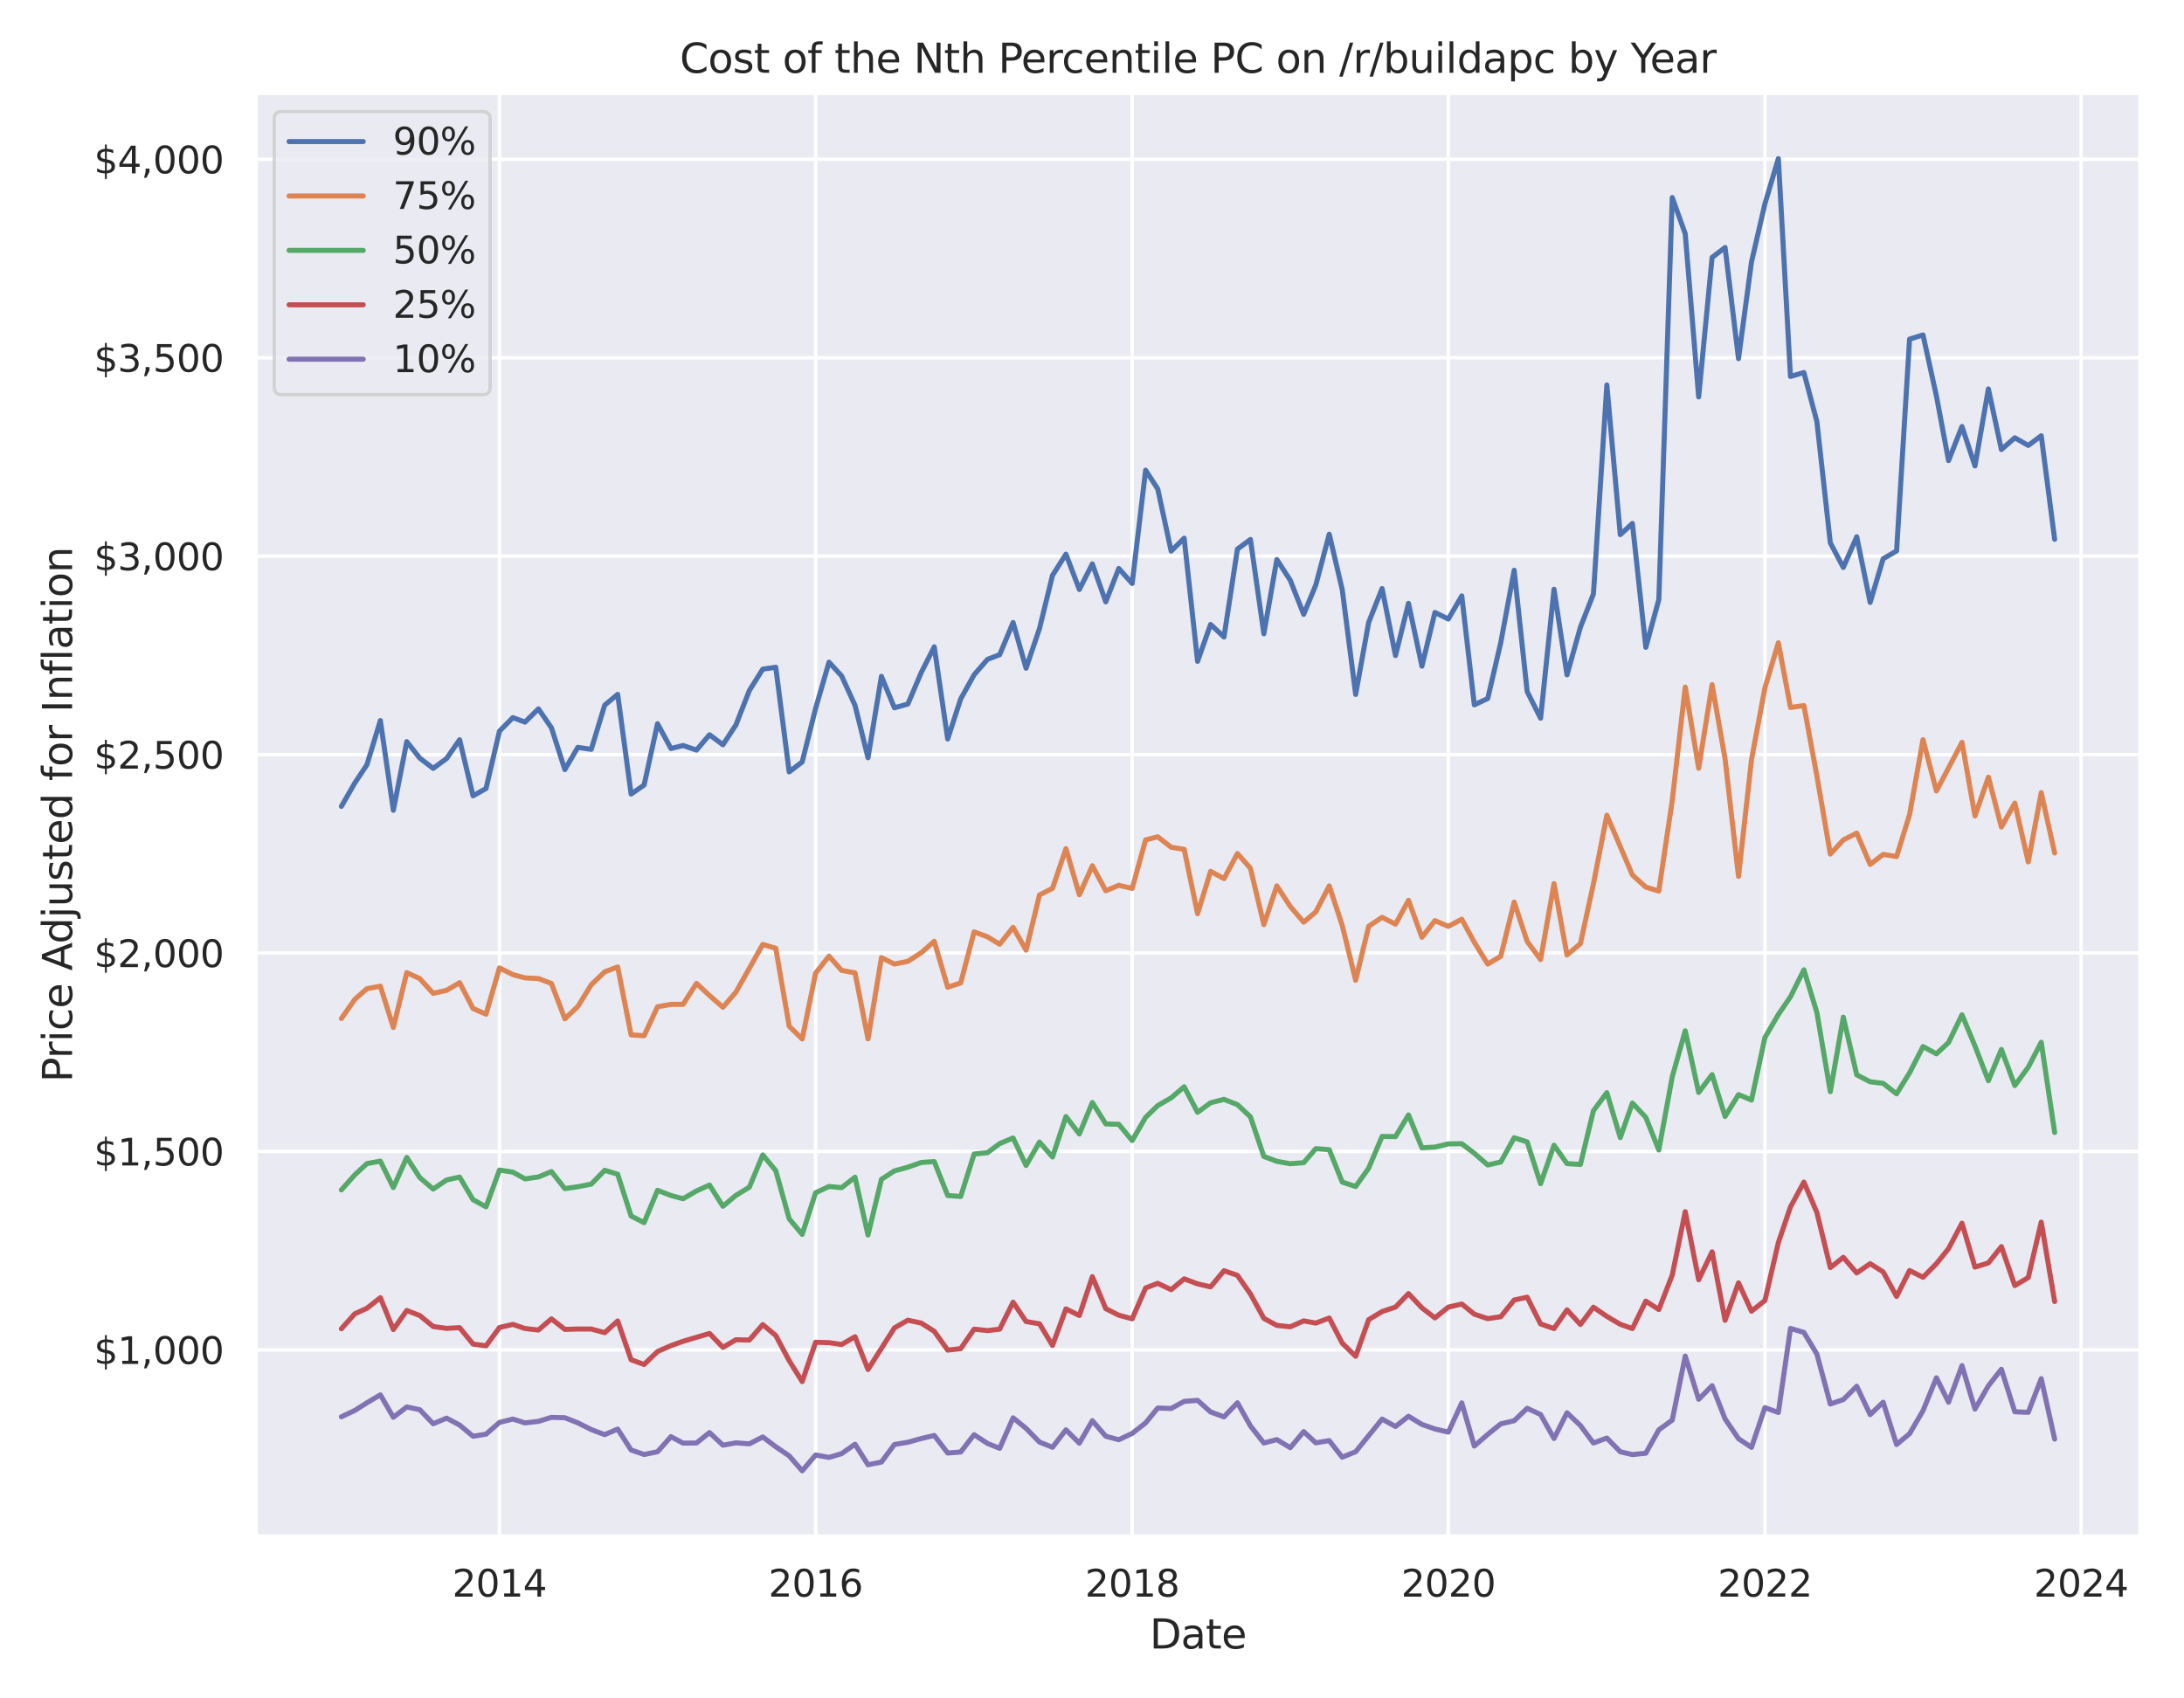 <?xml version="1.0" encoding="utf-8" standalone="no"?>
<!DOCTYPE svg PUBLIC "-//W3C//DTD SVG 1.1//EN"
  "http://www.w3.org/Graphics/SVG/1.1/DTD/svg11.dtd">
<svg xmlns:xlink="http://www.w3.org/1999/xlink" width="648pt" height="504pt" viewBox="0 0 648 504" xmlns="http://www.w3.org/2000/svg" version="1.1">
 <defs>
  <style type="text/css">*{stroke-linejoin: round; stroke-linecap: butt}</style>
 </defs>
 <g id="figure_1">
  <g id="patch_1">
   <path d="M 0 504 
L 648 504 
L 648 0 
L 0 0 
z
" style="fill: #ffffff"/>
  </g>
  <g id="axes_1">
   <g id="patch_2">
    <path d="M 75.87 455.94 
L 635.04 455.94 
L 635.04 27.6 
L 75.87 27.6 
z
" style="fill: #eaeaf2"/>
   </g>
   <g id="matplotlib.axis_1">
    <g id="xtick_1">
     <g id="line2d_1">
      <path d="M 148.188 455.94 
L 148.188 27.6 
" clip-path="url(#p6b65567372)" style="fill: none; stroke: #ffffff; stroke-linecap: round"/>
     </g>
     <g id="text_1">
      <!-- 2014 -->
      <g style="fill: #262626" transform="translate(134.191 473.798) scale(0.11 -0.11)">
       <defs>
        <path id="DejaVuSans-32" d="M 1228 531 
L 3431 531 
L 3431 0 
L 469 0 
L 469 531 
Q 828 903 1448 1529 
Q 2069 2156 2228 2338 
Q 2531 2678 2651 2914 
Q 2772 3150 2772 3378 
Q 2772 3750 2511 3984 
Q 2250 4219 1831 4219 
Q 1534 4219 1204 4116 
Q 875 4013 500 3803 
L 500 4441 
Q 881 4594 1212 4672 
Q 1544 4750 1819 4750 
Q 2544 4750 2975 4387 
Q 3406 4025 3406 3419 
Q 3406 3131 3298 2873 
Q 3191 2616 2906 2266 
Q 2828 2175 2409 1742 
Q 1991 1309 1228 531 
z
" transform="scale(0.016)"/>
        <path id="DejaVuSans-30" d="M 2034 4250 
Q 1547 4250 1301 3770 
Q 1056 3291 1056 2328 
Q 1056 1369 1301 889 
Q 1547 409 2034 409 
Q 2525 409 2770 889 
Q 3016 1369 3016 2328 
Q 3016 3291 2770 3770 
Q 2525 4250 2034 4250 
z
M 2034 4750 
Q 2819 4750 3233 4129 
Q 3647 3509 3647 2328 
Q 3647 1150 3233 529 
Q 2819 -91 2034 -91 
Q 1250 -91 836 529 
Q 422 1150 422 2328 
Q 422 3509 836 4129 
Q 1250 4750 2034 4750 
z
" transform="scale(0.016)"/>
        <path id="DejaVuSans-31" d="M 794 531 
L 1825 531 
L 1825 4091 
L 703 3866 
L 703 4441 
L 1819 4666 
L 2450 4666 
L 2450 531 
L 3481 531 
L 3481 0 
L 794 0 
L 794 531 
z
" transform="scale(0.016)"/>
        <path id="DejaVuSans-34" d="M 2419 4116 
L 825 1625 
L 2419 1625 
L 2419 4116 
z
M 2253 4666 
L 3047 4666 
L 3047 1625 
L 3713 1625 
L 3713 1100 
L 3047 1100 
L 3047 0 
L 2419 0 
L 2419 1100 
L 313 1100 
L 313 1709 
L 2253 4666 
z
" transform="scale(0.016)"/>
       </defs>
       <use xlink:href="#DejaVuSans-32"/>
       <use xlink:href="#DejaVuSans-30" x="63.623"/>
       <use xlink:href="#DejaVuSans-31" x="127.246"/>
       <use xlink:href="#DejaVuSans-34" x="190.869"/>
      </g>
     </g>
    </g>
    <g id="xtick_2">
     <g id="line2d_2">
      <path d="M 241.992 455.94 
L 241.992 27.6 
" clip-path="url(#p6b65567372)" style="fill: none; stroke: #ffffff; stroke-linecap: round"/>
     </g>
     <g id="text_2">
      <!-- 2016 -->
      <g style="fill: #262626" transform="translate(227.994 473.798) scale(0.11 -0.11)">
       <defs>
        <path id="DejaVuSans-36" d="M 2113 2584 
Q 1688 2584 1439 2293 
Q 1191 2003 1191 1497 
Q 1191 994 1439 701 
Q 1688 409 2113 409 
Q 2538 409 2786 701 
Q 3034 994 3034 1497 
Q 3034 2003 2786 2293 
Q 2538 2584 2113 2584 
z
M 3366 4563 
L 3366 3988 
Q 3128 4100 2886 4159 
Q 2644 4219 2406 4219 
Q 1781 4219 1451 3797 
Q 1122 3375 1075 2522 
Q 1259 2794 1537 2939 
Q 1816 3084 2150 3084 
Q 2853 3084 3261 2657 
Q 3669 2231 3669 1497 
Q 3669 778 3244 343 
Q 2819 -91 2113 -91 
Q 1303 -91 875 529 
Q 447 1150 447 2328 
Q 447 3434 972 4092 
Q 1497 4750 2381 4750 
Q 2619 4750 2861 4703 
Q 3103 4656 3366 4563 
z
" transform="scale(0.016)"/>
       </defs>
       <use xlink:href="#DejaVuSans-32"/>
       <use xlink:href="#DejaVuSans-30" x="63.623"/>
       <use xlink:href="#DejaVuSans-31" x="127.246"/>
       <use xlink:href="#DejaVuSans-36" x="190.869"/>
      </g>
     </g>
    </g>
    <g id="xtick_3">
     <g id="line2d_3">
      <path d="M 335.923 455.94 
L 335.923 27.6 
" clip-path="url(#p6b65567372)" style="fill: none; stroke: #ffffff; stroke-linecap: round"/>
     </g>
     <g id="text_3">
      <!-- 2018 -->
      <g style="fill: #262626" transform="translate(321.926 473.798) scale(0.11 -0.11)">
       <defs>
        <path id="DejaVuSans-38" d="M 2034 2216 
Q 1584 2216 1326 1975 
Q 1069 1734 1069 1313 
Q 1069 891 1326 650 
Q 1584 409 2034 409 
Q 2484 409 2743 651 
Q 3003 894 3003 1313 
Q 3003 1734 2745 1975 
Q 2488 2216 2034 2216 
z
M 1403 2484 
Q 997 2584 770 2862 
Q 544 3141 544 3541 
Q 544 4100 942 4425 
Q 1341 4750 2034 4750 
Q 2731 4750 3128 4425 
Q 3525 4100 3525 3541 
Q 3525 3141 3298 2862 
Q 3072 2584 2669 2484 
Q 3125 2378 3379 2068 
Q 3634 1759 3634 1313 
Q 3634 634 3220 271 
Q 2806 -91 2034 -91 
Q 1263 -91 848 271 
Q 434 634 434 1313 
Q 434 1759 690 2068 
Q 947 2378 1403 2484 
z
M 1172 3481 
Q 1172 3119 1398 2916 
Q 1625 2713 2034 2713 
Q 2441 2713 2670 2916 
Q 2900 3119 2900 3481 
Q 2900 3844 2670 4047 
Q 2441 4250 2034 4250 
Q 1625 4250 1398 4047 
Q 1172 3844 1172 3481 
z
" transform="scale(0.016)"/>
       </defs>
       <use xlink:href="#DejaVuSans-32"/>
       <use xlink:href="#DejaVuSans-30" x="63.623"/>
       <use xlink:href="#DejaVuSans-31" x="127.246"/>
       <use xlink:href="#DejaVuSans-38" x="190.869"/>
      </g>
     </g>
    </g>
    <g id="xtick_4">
     <g id="line2d_4">
      <path d="M 429.727 455.94 
L 429.727 27.6 
" clip-path="url(#p6b65567372)" style="fill: none; stroke: #ffffff; stroke-linecap: round"/>
     </g>
     <g id="text_4">
      <!-- 2020 -->
      <g style="fill: #262626" transform="translate(415.729 473.798) scale(0.11 -0.11)">
       <use xlink:href="#DejaVuSans-32"/>
       <use xlink:href="#DejaVuSans-30" x="63.623"/>
       <use xlink:href="#DejaVuSans-32" x="127.246"/>
       <use xlink:href="#DejaVuSans-30" x="190.869"/>
      </g>
     </g>
    </g>
    <g id="xtick_5">
     <g id="line2d_5">
      <path d="M 523.658 455.94 
L 523.658 27.6 
" clip-path="url(#p6b65567372)" style="fill: none; stroke: #ffffff; stroke-linecap: round"/>
     </g>
     <g id="text_5">
      <!-- 2022 -->
      <g style="fill: #262626" transform="translate(509.661 473.798) scale(0.11 -0.11)">
       <use xlink:href="#DejaVuSans-32"/>
       <use xlink:href="#DejaVuSans-30" x="63.623"/>
       <use xlink:href="#DejaVuSans-32" x="127.246"/>
       <use xlink:href="#DejaVuSans-32" x="190.869"/>
      </g>
     </g>
    </g>
    <g id="xtick_6">
     <g id="line2d_6">
      <path d="M 617.462 455.94 
L 617.462 27.6 
" clip-path="url(#p6b65567372)" style="fill: none; stroke: #ffffff; stroke-linecap: round"/>
     </g>
     <g id="text_6">
      <!-- 2024 -->
      <g style="fill: #262626" transform="translate(603.464 473.798) scale(0.11 -0.11)">
       <use xlink:href="#DejaVuSans-32"/>
       <use xlink:href="#DejaVuSans-30" x="63.623"/>
       <use xlink:href="#DejaVuSans-32" x="127.246"/>
       <use xlink:href="#DejaVuSans-34" x="190.869"/>
      </g>
     </g>
    </g>
    <g id="text_7">
     <!-- Date -->
     <g style="fill: #262626" transform="translate(341.114 489.204) scale(0.12 -0.12)">
      <defs>
       <path id="DejaVuSans-44" d="M 1259 4147 
L 1259 519 
L 2022 519 
Q 2988 519 3436 956 
Q 3884 1394 3884 2338 
Q 3884 3275 3436 3711 
Q 2988 4147 2022 4147 
L 1259 4147 
z
M 628 4666 
L 1925 4666 
Q 3281 4666 3915 4102 
Q 4550 3538 4550 2338 
Q 4550 1131 3912 565 
Q 3275 0 1925 0 
L 628 0 
L 628 4666 
z
" transform="scale(0.016)"/>
       <path id="DejaVuSans-61" d="M 2194 1759 
Q 1497 1759 1228 1600 
Q 959 1441 959 1056 
Q 959 750 1161 570 
Q 1363 391 1709 391 
Q 2188 391 2477 730 
Q 2766 1069 2766 1631 
L 2766 1759 
L 2194 1759 
z
M 3341 1997 
L 3341 0 
L 2766 0 
L 2766 531 
Q 2569 213 2275 61 
Q 1981 -91 1556 -91 
Q 1019 -91 701 211 
Q 384 513 384 1019 
Q 384 1609 779 1909 
Q 1175 2209 1959 2209 
L 2766 2209 
L 2766 2266 
Q 2766 2663 2505 2880 
Q 2244 3097 1772 3097 
Q 1472 3097 1187 3025 
Q 903 2953 641 2809 
L 641 3341 
Q 956 3463 1253 3523 
Q 1550 3584 1831 3584 
Q 2591 3584 2966 3190 
Q 3341 2797 3341 1997 
z
" transform="scale(0.016)"/>
       <path id="DejaVuSans-74" d="M 1172 4494 
L 1172 3500 
L 2356 3500 
L 2356 3053 
L 1172 3053 
L 1172 1153 
Q 1172 725 1289 603 
Q 1406 481 1766 481 
L 2356 481 
L 2356 0 
L 1766 0 
Q 1100 0 847 248 
Q 594 497 594 1153 
L 594 3053 
L 172 3053 
L 172 3500 
L 594 3500 
L 594 4494 
L 1172 4494 
z
" transform="scale(0.016)"/>
       <path id="DejaVuSans-65" d="M 3597 1894 
L 3597 1613 
L 953 1613 
Q 991 1019 1311 708 
Q 1631 397 2203 397 
Q 2534 397 2845 478 
Q 3156 559 3463 722 
L 3463 178 
Q 3153 47 2828 -22 
Q 2503 -91 2169 -91 
Q 1331 -91 842 396 
Q 353 884 353 1716 
Q 353 2575 817 3079 
Q 1281 3584 2069 3584 
Q 2775 3584 3186 3129 
Q 3597 2675 3597 1894 
z
M 3022 2063 
Q 3016 2534 2758 2815 
Q 2500 3097 2075 3097 
Q 1594 3097 1305 2825 
Q 1016 2553 972 2059 
L 3022 2063 
z
" transform="scale(0.016)"/>
      </defs>
      <use xlink:href="#DejaVuSans-44"/>
      <use xlink:href="#DejaVuSans-61" x="77.002"/>
      <use xlink:href="#DejaVuSans-74" x="138.281"/>
      <use xlink:href="#DejaVuSans-65" x="177.49"/>
     </g>
    </g>
   </g>
   <g id="matplotlib.axis_2">
    <g id="ytick_1">
     <g id="line2d_7">
      <path d="M 75.87 400.572 
L 635.04 400.572 
" clip-path="url(#p6b65567372)" style="fill: none; stroke: #ffffff; stroke-linecap: round"/>
     </g>
     <g id="text_8">
      <!-- $1,000 -->
      <g style="fill: #262626" transform="translate(27.88 404.751) scale(0.11 -0.11)">
       <defs>
        <path id="DejaVuSans-24" d="M 2163 -941 
L 1850 -941 
L 1847 0 
Q 1519 6 1191 76 
Q 863 147 531 288 
L 531 850 
Q 850 650 1176 548 
Q 1503 447 1850 444 
L 1850 1869 
Q 1159 1981 845 2250 
Q 531 2519 531 2988 
Q 531 3497 872 3790 
Q 1213 4084 1850 4128 
L 1850 4863 
L 2163 4863 
L 2163 4138 
Q 2453 4125 2725 4076 
Q 2997 4028 3256 3944 
L 3256 3397 
Q 2997 3528 2723 3600 
Q 2450 3672 2163 3684 
L 2163 2350 
Q 2872 2241 3206 1959 
Q 3541 1678 3541 1191 
Q 3541 663 3186 358 
Q 2831 53 2163 6 
L 2163 -941 
z
M 1850 2406 
L 1850 3688 
Q 1488 3647 1297 3481 
Q 1106 3316 1106 3041 
Q 1106 2772 1282 2622 
Q 1459 2472 1850 2406 
z
M 2163 1806 
L 2163 453 
Q 2559 506 2761 678 
Q 2963 850 2963 1131 
Q 2963 1406 2770 1568 
Q 2578 1731 2163 1806 
z
" transform="scale(0.016)"/>
        <path id="DejaVuSans-2c" d="M 750 794 
L 1409 794 
L 1409 256 
L 897 -744 
L 494 -744 
L 750 256 
L 750 794 
z
" transform="scale(0.016)"/>
       </defs>
       <use xlink:href="#DejaVuSans-24"/>
       <use xlink:href="#DejaVuSans-31" x="63.623"/>
       <use xlink:href="#DejaVuSans-2c" x="127.246"/>
       <use xlink:href="#DejaVuSans-30" x="159.033"/>
       <use xlink:href="#DejaVuSans-30" x="222.656"/>
       <use xlink:href="#DejaVuSans-30" x="286.279"/>
      </g>
     </g>
    </g>
    <g id="ytick_2">
     <g id="line2d_8">
      <path d="M 75.87 341.687 
L 635.04 341.687 
" clip-path="url(#p6b65567372)" style="fill: none; stroke: #ffffff; stroke-linecap: round"/>
     </g>
     <g id="text_9">
      <!-- $1,500 -->
      <g style="fill: #262626" transform="translate(27.88 345.866) scale(0.11 -0.11)">
       <defs>
        <path id="DejaVuSans-35" d="M 691 4666 
L 3169 4666 
L 3169 4134 
L 1269 4134 
L 1269 2991 
Q 1406 3038 1543 3061 
Q 1681 3084 1819 3084 
Q 2600 3084 3056 2656 
Q 3513 2228 3513 1497 
Q 3513 744 3044 326 
Q 2575 -91 1722 -91 
Q 1428 -91 1123 -41 
Q 819 9 494 109 
L 494 744 
Q 775 591 1075 516 
Q 1375 441 1709 441 
Q 2250 441 2565 725 
Q 2881 1009 2881 1497 
Q 2881 1984 2565 2268 
Q 2250 2553 1709 2553 
Q 1456 2553 1204 2497 
Q 953 2441 691 2322 
L 691 4666 
z
" transform="scale(0.016)"/>
       </defs>
       <use xlink:href="#DejaVuSans-24"/>
       <use xlink:href="#DejaVuSans-31" x="63.623"/>
       <use xlink:href="#DejaVuSans-2c" x="127.246"/>
       <use xlink:href="#DejaVuSans-35" x="159.033"/>
       <use xlink:href="#DejaVuSans-30" x="222.656"/>
       <use xlink:href="#DejaVuSans-30" x="286.279"/>
      </g>
     </g>
    </g>
    <g id="ytick_3">
     <g id="line2d_9">
      <path d="M 75.87 282.801 
L 635.04 282.801 
" clip-path="url(#p6b65567372)" style="fill: none; stroke: #ffffff; stroke-linecap: round"/>
     </g>
     <g id="text_10">
      <!-- $2,000 -->
      <g style="fill: #262626" transform="translate(27.88 286.981) scale(0.11 -0.11)">
       <use xlink:href="#DejaVuSans-24"/>
       <use xlink:href="#DejaVuSans-32" x="63.623"/>
       <use xlink:href="#DejaVuSans-2c" x="127.246"/>
       <use xlink:href="#DejaVuSans-30" x="159.033"/>
       <use xlink:href="#DejaVuSans-30" x="222.656"/>
       <use xlink:href="#DejaVuSans-30" x="286.279"/>
      </g>
     </g>
    </g>
    <g id="ytick_4">
     <g id="line2d_10">
      <path d="M 75.87 223.916 
L 635.04 223.916 
" clip-path="url(#p6b65567372)" style="fill: none; stroke: #ffffff; stroke-linecap: round"/>
     </g>
     <g id="text_11">
      <!-- $2,500 -->
      <g style="fill: #262626" transform="translate(27.88 228.095) scale(0.11 -0.11)">
       <use xlink:href="#DejaVuSans-24"/>
       <use xlink:href="#DejaVuSans-32" x="63.623"/>
       <use xlink:href="#DejaVuSans-2c" x="127.246"/>
       <use xlink:href="#DejaVuSans-35" x="159.033"/>
       <use xlink:href="#DejaVuSans-30" x="222.656"/>
       <use xlink:href="#DejaVuSans-30" x="286.279"/>
      </g>
     </g>
    </g>
    <g id="ytick_5">
     <g id="line2d_11">
      <path d="M 75.87 165.031 
L 635.04 165.031 
" clip-path="url(#p6b65567372)" style="fill: none; stroke: #ffffff; stroke-linecap: round"/>
     </g>
     <g id="text_12">
      <!-- $3,000 -->
      <g style="fill: #262626" transform="translate(27.88 169.21) scale(0.11 -0.11)">
       <defs>
        <path id="DejaVuSans-33" d="M 2597 2516 
Q 3050 2419 3304 2112 
Q 3559 1806 3559 1356 
Q 3559 666 3084 287 
Q 2609 -91 1734 -91 
Q 1441 -91 1130 -33 
Q 819 25 488 141 
L 488 750 
Q 750 597 1062 519 
Q 1375 441 1716 441 
Q 2309 441 2620 675 
Q 2931 909 2931 1356 
Q 2931 1769 2642 2001 
Q 2353 2234 1838 2234 
L 1294 2234 
L 1294 2753 
L 1863 2753 
Q 2328 2753 2575 2939 
Q 2822 3125 2822 3475 
Q 2822 3834 2567 4026 
Q 2313 4219 1838 4219 
Q 1578 4219 1281 4162 
Q 984 4106 628 3988 
L 628 4550 
Q 988 4650 1302 4700 
Q 1616 4750 1894 4750 
Q 2613 4750 3031 4423 
Q 3450 4097 3450 3541 
Q 3450 3153 3228 2886 
Q 3006 2619 2597 2516 
z
" transform="scale(0.016)"/>
       </defs>
       <use xlink:href="#DejaVuSans-24"/>
       <use xlink:href="#DejaVuSans-33" x="63.623"/>
       <use xlink:href="#DejaVuSans-2c" x="127.246"/>
       <use xlink:href="#DejaVuSans-30" x="159.033"/>
       <use xlink:href="#DejaVuSans-30" x="222.656"/>
       <use xlink:href="#DejaVuSans-30" x="286.279"/>
      </g>
     </g>
    </g>
    <g id="ytick_6">
     <g id="line2d_12">
      <path d="M 75.87 106.145 
L 635.04 106.145 
" clip-path="url(#p6b65567372)" style="fill: none; stroke: #ffffff; stroke-linecap: round"/>
     </g>
     <g id="text_13">
      <!-- $3,500 -->
      <g style="fill: #262626" transform="translate(27.88 110.324) scale(0.11 -0.11)">
       <use xlink:href="#DejaVuSans-24"/>
       <use xlink:href="#DejaVuSans-33" x="63.623"/>
       <use xlink:href="#DejaVuSans-2c" x="127.246"/>
       <use xlink:href="#DejaVuSans-35" x="159.033"/>
       <use xlink:href="#DejaVuSans-30" x="222.656"/>
       <use xlink:href="#DejaVuSans-30" x="286.279"/>
      </g>
     </g>
    </g>
    <g id="ytick_7">
     <g id="line2d_13">
      <path d="M 75.87 47.26 
L 635.04 47.26 
" clip-path="url(#p6b65567372)" style="fill: none; stroke: #ffffff; stroke-linecap: round"/>
     </g>
     <g id="text_14">
      <!-- $4,000 -->
      <g style="fill: #262626" transform="translate(27.88 51.439) scale(0.11 -0.11)">
       <use xlink:href="#DejaVuSans-24"/>
       <use xlink:href="#DejaVuSans-34" x="63.623"/>
       <use xlink:href="#DejaVuSans-2c" x="127.246"/>
       <use xlink:href="#DejaVuSans-30" x="159.033"/>
       <use xlink:href="#DejaVuSans-30" x="222.656"/>
       <use xlink:href="#DejaVuSans-30" x="286.279"/>
      </g>
     </g>
    </g>
    <g id="text_15">
     <!-- Price Adjusted for Inflation -->
     <g style="fill: #262626" transform="translate(21.385 321.156) rotate(-90) scale(0.12 -0.12)">
      <defs>
       <path id="DejaVuSans-50" d="M 1259 4147 
L 1259 2394 
L 2053 2394 
Q 2494 2394 2734 2622 
Q 2975 2850 2975 3272 
Q 2975 3691 2734 3919 
Q 2494 4147 2053 4147 
L 1259 4147 
z
M 628 4666 
L 2053 4666 
Q 2838 4666 3239 4311 
Q 3641 3956 3641 3272 
Q 3641 2581 3239 2228 
Q 2838 1875 2053 1875 
L 1259 1875 
L 1259 0 
L 628 0 
L 628 4666 
z
" transform="scale(0.016)"/>
       <path id="DejaVuSans-72" d="M 2631 2963 
Q 2534 3019 2420 3045 
Q 2306 3072 2169 3072 
Q 1681 3072 1420 2755 
Q 1159 2438 1159 1844 
L 1159 0 
L 581 0 
L 581 3500 
L 1159 3500 
L 1159 2956 
Q 1341 3275 1631 3429 
Q 1922 3584 2338 3584 
Q 2397 3584 2469 3576 
Q 2541 3569 2628 3553 
L 2631 2963 
z
" transform="scale(0.016)"/>
       <path id="DejaVuSans-69" d="M 603 3500 
L 1178 3500 
L 1178 0 
L 603 0 
L 603 3500 
z
M 603 4863 
L 1178 4863 
L 1178 4134 
L 603 4134 
L 603 4863 
z
" transform="scale(0.016)"/>
       <path id="DejaVuSans-63" d="M 3122 3366 
L 3122 2828 
Q 2878 2963 2633 3030 
Q 2388 3097 2138 3097 
Q 1578 3097 1268 2742 
Q 959 2388 959 1747 
Q 959 1106 1268 751 
Q 1578 397 2138 397 
Q 2388 397 2633 464 
Q 2878 531 3122 666 
L 3122 134 
Q 2881 22 2623 -34 
Q 2366 -91 2075 -91 
Q 1284 -91 818 406 
Q 353 903 353 1747 
Q 353 2603 823 3093 
Q 1294 3584 2113 3584 
Q 2378 3584 2631 3529 
Q 2884 3475 3122 3366 
z
" transform="scale(0.016)"/>
       <path id="DejaVuSans-20" transform="scale(0.016)"/>
       <path id="DejaVuSans-41" d="M 2188 4044 
L 1331 1722 
L 3047 1722 
L 2188 4044 
z
M 1831 4666 
L 2547 4666 
L 4325 0 
L 3669 0 
L 3244 1197 
L 1141 1197 
L 716 0 
L 50 0 
L 1831 4666 
z
" transform="scale(0.016)"/>
       <path id="DejaVuSans-64" d="M 2906 2969 
L 2906 4863 
L 3481 4863 
L 3481 0 
L 2906 0 
L 2906 525 
Q 2725 213 2448 61 
Q 2172 -91 1784 -91 
Q 1150 -91 751 415 
Q 353 922 353 1747 
Q 353 2572 751 3078 
Q 1150 3584 1784 3584 
Q 2172 3584 2448 3432 
Q 2725 3281 2906 2969 
z
M 947 1747 
Q 947 1113 1208 752 
Q 1469 391 1925 391 
Q 2381 391 2643 752 
Q 2906 1113 2906 1747 
Q 2906 2381 2643 2742 
Q 2381 3103 1925 3103 
Q 1469 3103 1208 2742 
Q 947 2381 947 1747 
z
" transform="scale(0.016)"/>
       <path id="DejaVuSans-6a" d="M 603 3500 
L 1178 3500 
L 1178 -63 
Q 1178 -731 923 -1031 
Q 669 -1331 103 -1331 
L -116 -1331 
L -116 -844 
L 38 -844 
Q 366 -844 484 -692 
Q 603 -541 603 -63 
L 603 3500 
z
M 603 4863 
L 1178 4863 
L 1178 4134 
L 603 4134 
L 603 4863 
z
" transform="scale(0.016)"/>
       <path id="DejaVuSans-75" d="M 544 1381 
L 544 3500 
L 1119 3500 
L 1119 1403 
Q 1119 906 1312 657 
Q 1506 409 1894 409 
Q 2359 409 2629 706 
Q 2900 1003 2900 1516 
L 2900 3500 
L 3475 3500 
L 3475 0 
L 2900 0 
L 2900 538 
Q 2691 219 2414 64 
Q 2138 -91 1772 -91 
Q 1169 -91 856 284 
Q 544 659 544 1381 
z
M 1991 3584 
L 1991 3584 
z
" transform="scale(0.016)"/>
       <path id="DejaVuSans-73" d="M 2834 3397 
L 2834 2853 
Q 2591 2978 2328 3040 
Q 2066 3103 1784 3103 
Q 1356 3103 1142 2972 
Q 928 2841 928 2578 
Q 928 2378 1081 2264 
Q 1234 2150 1697 2047 
L 1894 2003 
Q 2506 1872 2764 1633 
Q 3022 1394 3022 966 
Q 3022 478 2636 193 
Q 2250 -91 1575 -91 
Q 1294 -91 989 -36 
Q 684 19 347 128 
L 347 722 
Q 666 556 975 473 
Q 1284 391 1588 391 
Q 1994 391 2212 530 
Q 2431 669 2431 922 
Q 2431 1156 2273 1281 
Q 2116 1406 1581 1522 
L 1381 1569 
Q 847 1681 609 1914 
Q 372 2147 372 2553 
Q 372 3047 722 3315 
Q 1072 3584 1716 3584 
Q 2034 3584 2315 3537 
Q 2597 3491 2834 3397 
z
" transform="scale(0.016)"/>
       <path id="DejaVuSans-66" d="M 2375 4863 
L 2375 4384 
L 1825 4384 
Q 1516 4384 1395 4259 
Q 1275 4134 1275 3809 
L 1275 3500 
L 2222 3500 
L 2222 3053 
L 1275 3053 
L 1275 0 
L 697 0 
L 697 3053 
L 147 3053 
L 147 3500 
L 697 3500 
L 697 3744 
Q 697 4328 969 4595 
Q 1241 4863 1831 4863 
L 2375 4863 
z
" transform="scale(0.016)"/>
       <path id="DejaVuSans-6f" d="M 1959 3097 
Q 1497 3097 1228 2736 
Q 959 2375 959 1747 
Q 959 1119 1226 758 
Q 1494 397 1959 397 
Q 2419 397 2687 759 
Q 2956 1122 2956 1747 
Q 2956 2369 2687 2733 
Q 2419 3097 1959 3097 
z
M 1959 3584 
Q 2709 3584 3137 3096 
Q 3566 2609 3566 1747 
Q 3566 888 3137 398 
Q 2709 -91 1959 -91 
Q 1206 -91 779 398 
Q 353 888 353 1747 
Q 353 2609 779 3096 
Q 1206 3584 1959 3584 
z
" transform="scale(0.016)"/>
       <path id="DejaVuSans-49" d="M 628 4666 
L 1259 4666 
L 1259 0 
L 628 0 
L 628 4666 
z
" transform="scale(0.016)"/>
       <path id="DejaVuSans-6e" d="M 3513 2113 
L 3513 0 
L 2938 0 
L 2938 2094 
Q 2938 2591 2744 2837 
Q 2550 3084 2163 3084 
Q 1697 3084 1428 2787 
Q 1159 2491 1159 1978 
L 1159 0 
L 581 0 
L 581 3500 
L 1159 3500 
L 1159 2956 
Q 1366 3272 1645 3428 
Q 1925 3584 2291 3584 
Q 2894 3584 3203 3211 
Q 3513 2838 3513 2113 
z
" transform="scale(0.016)"/>
       <path id="DejaVuSans-6c" d="M 603 4863 
L 1178 4863 
L 1178 0 
L 603 0 
L 603 4863 
z
" transform="scale(0.016)"/>
      </defs>
      <use xlink:href="#DejaVuSans-50"/>
      <use xlink:href="#DejaVuSans-72" x="58.553"/>
      <use xlink:href="#DejaVuSans-69" x="99.666"/>
      <use xlink:href="#DejaVuSans-63" x="127.449"/>
      <use xlink:href="#DejaVuSans-65" x="182.43"/>
      <use xlink:href="#DejaVuSans-20" x="243.953"/>
      <use xlink:href="#DejaVuSans-41" x="275.74"/>
      <use xlink:href="#DejaVuSans-64" x="342.398"/>
      <use xlink:href="#DejaVuSans-6a" x="405.875"/>
      <use xlink:href="#DejaVuSans-75" x="433.658"/>
      <use xlink:href="#DejaVuSans-73" x="497.037"/>
      <use xlink:href="#DejaVuSans-74" x="549.137"/>
      <use xlink:href="#DejaVuSans-65" x="588.346"/>
      <use xlink:href="#DejaVuSans-64" x="649.869"/>
      <use xlink:href="#DejaVuSans-20" x="713.346"/>
      <use xlink:href="#DejaVuSans-66" x="745.133"/>
      <use xlink:href="#DejaVuSans-6f" x="780.338"/>
      <use xlink:href="#DejaVuSans-72" x="841.52"/>
      <use xlink:href="#DejaVuSans-20" x="882.633"/>
      <use xlink:href="#DejaVuSans-49" x="914.42"/>
      <use xlink:href="#DejaVuSans-6e" x="943.912"/>
      <use xlink:href="#DejaVuSans-66" x="1007.291"/>
      <use xlink:href="#DejaVuSans-6c" x="1042.496"/>
      <use xlink:href="#DejaVuSans-61" x="1070.279"/>
      <use xlink:href="#DejaVuSans-74" x="1131.559"/>
      <use xlink:href="#DejaVuSans-69" x="1170.768"/>
      <use xlink:href="#DejaVuSans-6f" x="1198.551"/>
      <use xlink:href="#DejaVuSans-6e" x="1259.732"/>
     </g>
    </g>
   </g>
   <g id="PolyCollection_1"/>
   <g id="PolyCollection_2"/>
   <g id="PolyCollection_3"/>
   <g id="PolyCollection_4"/>
   <g id="PolyCollection_5"/>
   <g id="line2d_14">
    <path d="M 101.287 239.294 
L 105.27 232.356 
L 108.868 226.949 
L 112.852 213.825 
L 116.707 240.456 
L 120.69 220.078 
L 124.545 224.965 
L 128.528 228.015 
L 132.512 225.084 
L 136.367 219.517 
L 140.35 236.176 
L 144.205 233.989 
L 148.188 216.97 
L 152.172 212.957 
L 155.77 214.288 
L 159.753 210.353 
L 163.608 215.97 
L 167.592 228.38 
L 171.446 221.776 
L 175.43 222.373 
L 179.413 209.246 
L 183.268 206.058 
L 187.252 235.639 
L 191.107 232.962 
L 195.09 214.763 
L 199.073 222.129 
L 202.671 221.226 
L 206.655 222.593 
L 210.51 218.035 
L 214.493 221.012 
L 218.348 215.13 
L 222.332 204.922 
L 226.315 198.57 
L 230.17 198.014 
L 234.153 229.065 
L 238.008 226.104 
L 241.992 210.234 
L 245.975 196.503 
L 249.702 200.573 
L 253.685 209.314 
L 257.54 224.867 
L 261.523 200.717 
L 265.378 210.043 
L 269.362 208.927 
L 273.345 199.555 
L 277.2 191.948 
L 281.183 219.295 
L 285.038 207.412 
L 289.022 200.239 
L 293.005 195.654 
L 296.603 194.284 
L 300.587 184.728 
L 304.441 198.298 
L 308.425 186.511 
L 312.28 170.751 
L 316.263 164.447 
L 320.247 174.934 
L 324.102 167.338 
L 328.085 178.609 
L 331.94 168.694 
L 335.923 173.156 
L 339.907 139.538 
L 343.505 145.098 
L 347.488 163.543 
L 351.343 159.706 
L 355.327 196.251 
L 359.181 185.296 
L 363.165 189.034 
L 367.148 162.949 
L 371.003 160.086 
L 374.987 188.079 
L 378.842 166.045 
L 382.825 172.202 
L 386.808 182.304 
L 390.406 173.587 
L 394.39 158.521 
L 398.245 174.974 
L 402.228 206.077 
L 406.083 184.708 
L 410.066 174.657 
L 414.05 194.537 
L 417.905 179.03 
L 421.888 197.688 
L 425.743 181.746 
L 429.727 183.694 
L 433.71 176.825 
L 437.436 209.16 
L 441.42 207.285 
L 445.275 190.715 
L 449.258 169.229 
L 453.113 205.211 
L 457.097 213.135 
L 461.08 174.868 
L 464.935 200.259 
L 468.918 186.11 
L 472.773 176.264 
L 476.757 114.243 
L 480.74 158.656 
L 484.338 155.341 
L 488.321 192.096 
L 492.176 177.938 
L 496.16 58.618 
L 500.015 69.382 
L 503.998 117.788 
L 507.982 76.397 
L 511.837 73.448 
L 515.82 106.433 
L 519.675 77.742 
L 523.658 60.473 
L 527.642 47.07 
L 531.24 111.711 
L 535.223 110.55 
L 539.078 125.121 
L 543.061 161.095 
L 546.916 168.385 
L 550.9 159.285 
L 554.883 178.773 
L 558.738 165.81 
L 562.722 163.494 
L 566.576 100.64 
L 570.56 99.393 
L 574.543 117.522 
L 578.141 136.687 
L 582.125 126.566 
L 585.98 138.265 
L 589.963 115.411 
L 593.818 133.403 
L 597.801 129.914 
L 601.785 132.187 
L 605.64 129.311 
L 609.623 160.037 
L 609.623 160.037 
" clip-path="url(#p6b65567372)" style="fill: none; stroke: #4c72b0; stroke-width: 1.5; stroke-linecap: round"/>
   </g>
   <g id="line2d_15">
    <path d="M 101.287 302.261 
L 105.27 296.555 
L 108.868 293.395 
L 112.852 292.666 
L 116.707 304.895 
L 120.69 288.626 
L 124.545 290.404 
L 128.528 294.778 
L 132.512 293.876 
L 136.367 291.607 
L 140.35 299.273 
L 144.205 300.96 
L 148.188 287.227 
L 152.172 289.222 
L 155.77 290.189 
L 159.753 290.391 
L 163.608 291.838 
L 167.592 302.33 
L 171.446 298.683 
L 175.43 292.229 
L 179.413 288.391 
L 183.268 286.951 
L 187.252 307.103 
L 191.107 307.342 
L 195.09 298.763 
L 199.073 298.043 
L 202.671 298.032 
L 206.655 291.822 
L 210.51 295.415 
L 214.493 298.9 
L 218.348 294.421 
L 226.315 280.258 
L 230.17 281.403 
L 234.153 304.536 
L 238.008 308.322 
L 241.992 288.776 
L 245.975 283.737 
L 249.702 287.968 
L 253.685 288.685 
L 257.54 308.289 
L 261.523 284.195 
L 265.378 286.08 
L 269.362 285.284 
L 273.345 282.715 
L 277.2 279.34 
L 281.183 292.972 
L 285.038 291.682 
L 289.022 276.541 
L 293.005 278.007 
L 296.603 280.205 
L 300.587 275.188 
L 304.441 281.957 
L 308.425 265.568 
L 312.28 263.609 
L 316.263 251.849 
L 320.247 265.52 
L 324.102 256.913 
L 328.085 264.345 
L 331.94 262.715 
L 335.923 263.642 
L 339.907 249.244 
L 343.505 248.314 
L 347.488 251.429 
L 351.343 252.036 
L 355.327 271.15 
L 359.181 258.571 
L 363.165 260.736 
L 367.148 253.281 
L 371.003 257.645 
L 374.987 274.393 
L 378.842 262.885 
L 382.825 268.993 
L 386.808 273.658 
L 390.406 270.612 
L 394.39 262.895 
L 398.245 274.623 
L 402.228 290.911 
L 406.083 274.881 
L 410.066 272.213 
L 414.05 274.247 
L 417.905 267.174 
L 421.888 278.149 
L 425.743 273.198 
L 429.727 274.897 
L 433.71 272.774 
L 437.436 279.628 
L 441.42 286.093 
L 445.275 283.78 
L 449.258 267.702 
L 453.113 279.36 
L 457.097 284.752 
L 461.08 262.215 
L 464.935 283.408 
L 468.918 280.007 
L 472.773 262.309 
L 476.757 241.921 
L 484.338 259.654 
L 488.321 263.253 
L 492.176 264.416 
L 496.16 237.536 
L 500.015 203.909 
L 503.998 227.98 
L 507.982 203.184 
L 511.837 225.222 
L 515.82 260.065 
L 519.675 225.417 
L 523.658 204.111 
L 527.642 190.753 
L 531.24 209.94 
L 535.223 209.391 
L 539.078 230.283 
L 543.061 253.442 
L 546.916 249.257 
L 550.9 247.224 
L 554.883 256.517 
L 558.738 253.545 
L 562.722 254.182 
L 566.576 241.735 
L 570.56 219.501 
L 574.543 234.717 
L 582.125 220.295 
L 585.98 242.134 
L 589.963 230.629 
L 593.818 245.43 
L 597.801 238.316 
L 601.785 255.778 
L 605.64 235.213 
L 609.623 253.126 
L 609.623 253.126 
" clip-path="url(#p6b65567372)" style="fill: none; stroke: #dd8452; stroke-width: 1.5; stroke-linecap: round"/>
   </g>
   <g id="line2d_16">
    <path d="M 101.287 353.106 
L 105.27 348.63 
L 108.868 345.299 
L 112.852 344.575 
L 116.707 352.398 
L 120.69 343.473 
L 124.545 349.437 
L 128.528 352.863 
L 132.512 350.16 
L 136.367 349.297 
L 140.35 356.013 
L 144.205 358.121 
L 148.188 347.213 
L 152.172 347.835 
L 155.77 349.835 
L 159.753 349.265 
L 163.608 347.666 
L 167.592 352.723 
L 171.446 352.17 
L 175.43 351.386 
L 179.413 347.288 
L 183.268 348.45 
L 187.252 360.851 
L 191.107 362.823 
L 195.09 353.229 
L 199.073 354.768 
L 202.671 355.729 
L 206.655 353.405 
L 210.51 351.661 
L 214.493 357.958 
L 218.348 354.729 
L 222.332 352.297 
L 226.315 342.725 
L 230.17 347.383 
L 234.153 361.671 
L 238.008 366.313 
L 241.992 353.95 
L 245.975 352.09 
L 249.702 352.443 
L 253.685 349.336 
L 257.54 366.49 
L 261.523 349.963 
L 265.378 347.462 
L 269.362 346.37 
L 273.345 344.97 
L 277.2 344.706 
L 281.183 354.769 
L 285.038 355.057 
L 289.022 342.459 
L 293.005 342.059 
L 296.603 339.362 
L 300.587 337.691 
L 304.441 345.851 
L 308.425 338.907 
L 312.28 343.34 
L 316.263 331.345 
L 320.247 336.503 
L 324.102 327.165 
L 328.085 333.526 
L 331.94 333.638 
L 335.923 338.469 
L 339.907 331.568 
L 343.505 328.087 
L 347.488 325.788 
L 351.343 322.497 
L 355.327 330.086 
L 359.181 327.252 
L 363.165 326.241 
L 367.148 327.803 
L 371.003 331.41 
L 374.987 343.189 
L 378.842 344.626 
L 382.825 345.338 
L 386.808 345.025 
L 390.406 340.857 
L 394.39 341.17 
L 398.245 350.785 
L 402.228 352.095 
L 406.083 346.66 
L 410.066 337.246 
L 414.05 337.298 
L 417.905 330.858 
L 421.888 340.617 
L 425.743 340.404 
L 429.727 339.451 
L 433.71 339.398 
L 437.436 342.237 
L 441.42 345.718 
L 445.275 344.836 
L 449.258 337.632 
L 453.113 338.858 
L 457.097 351.262 
L 461.08 339.845 
L 464.935 345.31 
L 468.918 345.545 
L 472.773 329.618 
L 476.757 324.253 
L 480.74 337.595 
L 484.338 327.333 
L 488.321 331.583 
L 492.176 341.27 
L 496.16 319.544 
L 500.015 305.899 
L 503.998 324.189 
L 507.982 318.888 
L 511.837 331.323 
L 515.82 324.822 
L 519.675 326.439 
L 523.658 307.888 
L 527.642 301.053 
L 531.24 295.791 
L 535.223 287.801 
L 539.078 300.485 
L 543.061 323.952 
L 546.916 301.841 
L 550.9 318.963 
L 554.883 321.025 
L 558.738 321.483 
L 562.722 324.595 
L 566.576 318.361 
L 570.56 310.574 
L 574.543 312.725 
L 578.141 309.364 
L 582.125 301.143 
L 585.98 310.399 
L 589.963 320.699 
L 593.818 311.422 
L 597.801 322.139 
L 601.785 316.7 
L 605.64 309.303 
L 609.623 336.057 
L 609.623 336.057 
" clip-path="url(#p6b65567372)" style="fill: none; stroke: #55a868; stroke-width: 1.5; stroke-linecap: round"/>
   </g>
   <g id="line2d_17">
    <path d="M 101.287 394.305 
L 105.27 389.866 
L 108.868 388.229 
L 112.852 385.091 
L 116.707 394.547 
L 120.69 388.884 
L 124.545 390.389 
L 128.528 393.648 
L 132.512 394.197 
L 136.367 393.983 
L 140.35 398.849 
L 144.205 399.384 
L 148.188 393.945 
L 152.172 393.011 
L 155.77 394.244 
L 159.753 394.684 
L 163.608 391.373 
L 167.592 394.502 
L 171.446 394.385 
L 175.43 394.393 
L 179.413 395.467 
L 183.268 392.001 
L 187.252 403.512 
L 191.107 404.905 
L 195.09 401.069 
L 199.073 399.32 
L 202.671 398.032 
L 210.51 395.707 
L 214.493 399.83 
L 218.348 397.573 
L 222.332 397.658 
L 226.315 393.076 
L 230.17 396.314 
L 234.153 403.788 
L 238.008 409.983 
L 241.992 398.324 
L 245.975 398.436 
L 249.702 398.99 
L 253.685 396.679 
L 257.54 406.393 
L 265.378 394.06 
L 269.362 391.773 
L 273.345 392.625 
L 277.2 395.073 
L 281.183 400.648 
L 285.038 400.214 
L 289.022 394.431 
L 293.005 394.852 
L 296.603 394.439 
L 300.587 386.426 
L 304.441 392.164 
L 308.425 392.852 
L 312.28 399.268 
L 316.263 388.424 
L 320.247 390.376 
L 324.102 378.861 
L 328.085 388.345 
L 331.94 390.284 
L 335.923 391.365 
L 339.907 382.213 
L 343.505 380.824 
L 347.488 382.715 
L 351.343 379.496 
L 355.327 380.99 
L 359.181 381.88 
L 363.165 377.09 
L 367.148 378.455 
L 371.003 383.98 
L 374.987 391.228 
L 378.842 393.309 
L 382.825 393.733 
L 386.808 391.972 
L 390.406 392.631 
L 394.39 391.127 
L 398.245 398.586 
L 402.228 402.479 
L 406.083 391.62 
L 410.066 389.205 
L 414.05 387.879 
L 417.905 383.875 
L 421.888 388.106 
L 425.743 391.093 
L 429.727 387.895 
L 433.71 386.962 
L 437.436 389.985 
L 441.42 391.315 
L 445.275 390.743 
L 449.258 385.782 
L 453.113 384.95 
L 457.097 392.888 
L 461.08 394.253 
L 464.935 388.71 
L 468.918 393.049 
L 472.773 387.909 
L 476.757 390.639 
L 480.74 392.991 
L 484.338 394.25 
L 488.321 386.11 
L 492.176 388.612 
L 496.16 378.363 
L 500.015 359.568 
L 503.998 379.766 
L 507.982 371.478 
L 511.837 391.809 
L 515.82 380.692 
L 519.675 389.104 
L 523.658 385.927 
L 527.642 368.728 
L 531.24 358.153 
L 535.223 350.791 
L 539.078 359.83 
L 543.061 376.161 
L 546.916 373.11 
L 550.9 377.747 
L 554.883 374.999 
L 558.738 377.431 
L 562.722 384.725 
L 566.576 377.026 
L 570.56 379.037 
L 574.543 375.002 
L 578.141 370.517 
L 582.125 362.984 
L 585.98 376.019 
L 589.963 374.773 
L 593.818 369.937 
L 597.801 381.497 
L 601.785 379.123 
L 605.64 362.666 
L 609.623 386.229 
L 609.623 386.229 
" clip-path="url(#p6b65567372)" style="fill: none; stroke: #c44e52; stroke-width: 1.5; stroke-linecap: round"/>
   </g>
   <g id="line2d_18">
    <path d="M 101.287 420.436 
L 105.27 418.549 
L 108.868 416.281 
L 112.852 413.923 
L 116.707 420.578 
L 120.69 417.516 
L 124.545 418.334 
L 128.528 422.496 
L 132.512 420.838 
L 136.367 422.878 
L 140.35 426.206 
L 144.205 425.596 
L 148.188 422.106 
L 152.172 421.108 
L 155.77 422.251 
L 159.753 421.788 
L 163.608 420.604 
L 167.592 420.709 
L 171.446 422.228 
L 175.43 424.228 
L 179.413 425.738 
L 183.268 424.083 
L 187.252 430.287 
L 191.107 431.62 
L 195.09 430.808 
L 199.073 426.335 
L 202.671 428.252 
L 206.655 428.21 
L 210.51 425.114 
L 214.493 428.861 
L 218.348 428.17 
L 222.332 428.461 
L 226.315 426.421 
L 230.17 429.325 
L 234.153 432.027 
L 238.008 436.47 
L 241.992 431.777 
L 245.975 432.492 
L 249.702 431.375 
L 253.685 428.577 
L 257.54 434.672 
L 261.523 433.866 
L 265.378 428.653 
L 269.362 427.996 
L 273.345 426.881 
L 277.2 425.977 
L 281.183 431.185 
L 285.038 430.886 
L 289.022 425.742 
L 293.005 428.354 
L 296.603 429.79 
L 300.587 420.746 
L 304.441 423.878 
L 308.425 427.947 
L 312.28 429.48 
L 316.263 424.298 
L 320.247 428.263 
L 324.102 421.594 
L 328.085 426.207 
L 331.94 427.241 
L 335.923 425.365 
L 339.907 422.245 
L 343.505 417.829 
L 347.488 417.975 
L 351.343 415.863 
L 355.327 415.559 
L 359.181 419.004 
L 363.165 420.457 
L 367.148 416.272 
L 371.003 423.138 
L 374.987 428.218 
L 378.842 427.203 
L 382.825 429.607 
L 386.808 424.837 
L 390.406 428.161 
L 394.39 427.511 
L 398.245 432.431 
L 402.228 430.801 
L 410.066 421.125 
L 414.05 423.309 
L 417.905 420.278 
L 421.888 422.702 
L 425.743 424.045 
L 429.727 424.986 
L 433.71 416.307 
L 437.436 429.124 
L 441.42 425.651 
L 445.275 422.534 
L 449.258 421.607 
L 453.113 417.911 
L 457.097 419.76 
L 461.08 426.876 
L 464.935 419.245 
L 468.918 423.016 
L 472.773 428.215 
L 476.757 426.742 
L 480.74 430.806 
L 484.338 431.659 
L 488.321 431.239 
L 492.176 424.313 
L 496.16 421.41 
L 500.015 402.426 
L 503.998 415.246 
L 507.982 411.209 
L 511.837 421.061 
L 515.82 426.936 
L 519.675 429.507 
L 523.658 417.711 
L 527.642 419.153 
L 531.24 394.205 
L 535.223 395.396 
L 539.078 401.834 
L 543.061 416.638 
L 546.916 415.328 
L 550.9 411.377 
L 554.883 419.79 
L 558.738 416.101 
L 562.722 428.67 
L 566.576 425.448 
L 570.56 418.628 
L 574.543 408.867 
L 578.141 416.1 
L 582.125 405.25 
L 585.98 418.155 
L 589.963 411.231 
L 593.818 406.334 
L 597.801 418.946 
L 601.785 419.115 
L 605.64 409.132 
L 609.623 427.058 
L 609.623 427.058 
" clip-path="url(#p6b65567372)" style="fill: none; stroke: #8172b3; stroke-width: 1.5; stroke-linecap: round"/>
   </g>
   <g id="line2d_19"/>
   <g id="line2d_20"/>
   <g id="line2d_21"/>
   <g id="line2d_22"/>
   <g id="line2d_23"/>
   <g id="patch_3">
    <path d="M 75.87 455.94 
L 75.87 27.6 
" style="fill: none; stroke: #ffffff; stroke-width: 1.25; stroke-linejoin: miter; stroke-linecap: square"/>
   </g>
   <g id="patch_4">
    <path d="M 635.04 455.94 
L 635.04 27.6 
" style="fill: none; stroke: #ffffff; stroke-width: 1.25; stroke-linejoin: miter; stroke-linecap: square"/>
   </g>
   <g id="patch_5">
    <path d="M 75.87 455.94 
L 635.04 455.94 
" style="fill: none; stroke: #ffffff; stroke-width: 1.25; stroke-linejoin: miter; stroke-linecap: square"/>
   </g>
   <g id="patch_6">
    <path d="M 75.87 27.6 
L 635.04 27.6 
" style="fill: none; stroke: #ffffff; stroke-width: 1.25; stroke-linejoin: miter; stroke-linecap: square"/>
   </g>
   <g id="text_16">
    <!-- Cost of the Nth Percentile PC on /r/buildapc by Year -->
    <g style="fill: #262626" transform="translate(201.691 21.6) scale(0.12 -0.12)">
     <defs>
      <path id="DejaVuSans-43" d="M 4122 4306 
L 4122 3641 
Q 3803 3938 3442 4084 
Q 3081 4231 2675 4231 
Q 1875 4231 1450 3742 
Q 1025 3253 1025 2328 
Q 1025 1406 1450 917 
Q 1875 428 2675 428 
Q 3081 428 3442 575 
Q 3803 722 4122 1019 
L 4122 359 
Q 3791 134 3420 21 
Q 3050 -91 2638 -91 
Q 1578 -91 968 557 
Q 359 1206 359 2328 
Q 359 3453 968 4101 
Q 1578 4750 2638 4750 
Q 3056 4750 3426 4639 
Q 3797 4528 4122 4306 
z
" transform="scale(0.016)"/>
      <path id="DejaVuSans-68" d="M 3513 2113 
L 3513 0 
L 2938 0 
L 2938 2094 
Q 2938 2591 2744 2837 
Q 2550 3084 2163 3084 
Q 1697 3084 1428 2787 
Q 1159 2491 1159 1978 
L 1159 0 
L 581 0 
L 581 4863 
L 1159 4863 
L 1159 2956 
Q 1366 3272 1645 3428 
Q 1925 3584 2291 3584 
Q 2894 3584 3203 3211 
Q 3513 2838 3513 2113 
z
" transform="scale(0.016)"/>
      <path id="DejaVuSans-4e" d="M 628 4666 
L 1478 4666 
L 3547 763 
L 3547 4666 
L 4159 4666 
L 4159 0 
L 3309 0 
L 1241 3903 
L 1241 0 
L 628 0 
L 628 4666 
z
" transform="scale(0.016)"/>
      <path id="DejaVuSans-2f" d="M 1625 4666 
L 2156 4666 
L 531 -594 
L 0 -594 
L 1625 4666 
z
" transform="scale(0.016)"/>
      <path id="DejaVuSans-62" d="M 3116 1747 
Q 3116 2381 2855 2742 
Q 2594 3103 2138 3103 
Q 1681 3103 1420 2742 
Q 1159 2381 1159 1747 
Q 1159 1113 1420 752 
Q 1681 391 2138 391 
Q 2594 391 2855 752 
Q 3116 1113 3116 1747 
z
M 1159 2969 
Q 1341 3281 1617 3432 
Q 1894 3584 2278 3584 
Q 2916 3584 3314 3078 
Q 3713 2572 3713 1747 
Q 3713 922 3314 415 
Q 2916 -91 2278 -91 
Q 1894 -91 1617 61 
Q 1341 213 1159 525 
L 1159 0 
L 581 0 
L 581 4863 
L 1159 4863 
L 1159 2969 
z
" transform="scale(0.016)"/>
      <path id="DejaVuSans-70" d="M 1159 525 
L 1159 -1331 
L 581 -1331 
L 581 3500 
L 1159 3500 
L 1159 2969 
Q 1341 3281 1617 3432 
Q 1894 3584 2278 3584 
Q 2916 3584 3314 3078 
Q 3713 2572 3713 1747 
Q 3713 922 3314 415 
Q 2916 -91 2278 -91 
Q 1894 -91 1617 61 
Q 1341 213 1159 525 
z
M 3116 1747 
Q 3116 2381 2855 2742 
Q 2594 3103 2138 3103 
Q 1681 3103 1420 2742 
Q 1159 2381 1159 1747 
Q 1159 1113 1420 752 
Q 1681 391 2138 391 
Q 2594 391 2855 752 
Q 3116 1113 3116 1747 
z
" transform="scale(0.016)"/>
      <path id="DejaVuSans-79" d="M 2059 -325 
Q 1816 -950 1584 -1140 
Q 1353 -1331 966 -1331 
L 506 -1331 
L 506 -850 
L 844 -850 
Q 1081 -850 1212 -737 
Q 1344 -625 1503 -206 
L 1606 56 
L 191 3500 
L 800 3500 
L 1894 763 
L 2988 3500 
L 3597 3500 
L 2059 -325 
z
" transform="scale(0.016)"/>
      <path id="DejaVuSans-59" d="M -13 4666 
L 666 4666 
L 1959 2747 
L 3244 4666 
L 3922 4666 
L 2272 2222 
L 2272 0 
L 1638 0 
L 1638 2222 
L -13 4666 
z
" transform="scale(0.016)"/>
     </defs>
     <use xlink:href="#DejaVuSans-43"/>
     <use xlink:href="#DejaVuSans-6f" x="69.824"/>
     <use xlink:href="#DejaVuSans-73" x="131.006"/>
     <use xlink:href="#DejaVuSans-74" x="183.105"/>
     <use xlink:href="#DejaVuSans-20" x="222.314"/>
     <use xlink:href="#DejaVuSans-6f" x="254.102"/>
     <use xlink:href="#DejaVuSans-66" x="315.283"/>
     <use xlink:href="#DejaVuSans-20" x="350.488"/>
     <use xlink:href="#DejaVuSans-74" x="382.275"/>
     <use xlink:href="#DejaVuSans-68" x="421.484"/>
     <use xlink:href="#DejaVuSans-65" x="484.863"/>
     <use xlink:href="#DejaVuSans-20" x="546.387"/>
     <use xlink:href="#DejaVuSans-4e" x="578.174"/>
     <use xlink:href="#DejaVuSans-74" x="652.979"/>
     <use xlink:href="#DejaVuSans-68" x="692.188"/>
     <use xlink:href="#DejaVuSans-20" x="755.566"/>
     <use xlink:href="#DejaVuSans-50" x="787.354"/>
     <use xlink:href="#DejaVuSans-65" x="844.031"/>
     <use xlink:href="#DejaVuSans-72" x="905.555"/>
     <use xlink:href="#DejaVuSans-63" x="944.418"/>
     <use xlink:href="#DejaVuSans-65" x="999.398"/>
     <use xlink:href="#DejaVuSans-6e" x="1060.922"/>
     <use xlink:href="#DejaVuSans-74" x="1124.301"/>
     <use xlink:href="#DejaVuSans-69" x="1163.51"/>
     <use xlink:href="#DejaVuSans-6c" x="1191.293"/>
     <use xlink:href="#DejaVuSans-65" x="1219.076"/>
     <use xlink:href="#DejaVuSans-20" x="1280.6"/>
     <use xlink:href="#DejaVuSans-50" x="1312.387"/>
     <use xlink:href="#DejaVuSans-43" x="1372.689"/>
     <use xlink:href="#DejaVuSans-20" x="1442.514"/>
     <use xlink:href="#DejaVuSans-6f" x="1474.301"/>
     <use xlink:href="#DejaVuSans-6e" x="1535.482"/>
     <use xlink:href="#DejaVuSans-20" x="1598.861"/>
     <use xlink:href="#DejaVuSans-2f" x="1630.648"/>
     <use xlink:href="#DejaVuSans-72" x="1664.34"/>
     <use xlink:href="#DejaVuSans-2f" x="1705.453"/>
     <use xlink:href="#DejaVuSans-62" x="1739.145"/>
     <use xlink:href="#DejaVuSans-75" x="1802.621"/>
     <use xlink:href="#DejaVuSans-69" x="1866"/>
     <use xlink:href="#DejaVuSans-6c" x="1893.783"/>
     <use xlink:href="#DejaVuSans-64" x="1921.566"/>
     <use xlink:href="#DejaVuSans-61" x="1985.043"/>
     <use xlink:href="#DejaVuSans-70" x="2046.322"/>
     <use xlink:href="#DejaVuSans-63" x="2109.799"/>
     <use xlink:href="#DejaVuSans-20" x="2164.779"/>
     <use xlink:href="#DejaVuSans-62" x="2196.566"/>
     <use xlink:href="#DejaVuSans-79" x="2260.043"/>
     <use xlink:href="#DejaVuSans-20" x="2319.223"/>
     <use xlink:href="#DejaVuSans-59" x="2351.01"/>
     <use xlink:href="#DejaVuSans-65" x="2398.844"/>
     <use xlink:href="#DejaVuSans-61" x="2460.367"/>
     <use xlink:href="#DejaVuSans-72" x="2521.646"/>
    </g>
   </g>
   <g id="legend_1">
    <g id="patch_7">
     <path d="M 83.57 117.13 
L 143.219 117.13 
Q 145.419 117.13 145.419 114.93 
L 145.419 35.3 
Q 145.419 33.1 143.219 33.1 
L 83.57 33.1 
Q 81.37 33.1 81.37 35.3 
L 81.37 114.93 
Q 81.37 117.13 83.57 117.13 
z
" style="fill: #eaeaf2; opacity: 0.8; stroke: #cccccc; stroke-linejoin: miter"/>
    </g>
    <g id="line2d_24">
     <path d="M 85.77 42.008 
L 96.77 42.008 
L 107.77 42.008 
" style="fill: none; stroke: #4c72b0; stroke-width: 1.5; stroke-linecap: round"/>
    </g>
    <g id="text_17">
     <!-- 90% -->
     <g style="fill: #262626" transform="translate(116.57 45.858) scale(0.11 -0.11)">
      <defs>
       <path id="DejaVuSans-39" d="M 703 97 
L 703 672 
Q 941 559 1184 500 
Q 1428 441 1663 441 
Q 2288 441 2617 861 
Q 2947 1281 2994 2138 
Q 2813 1869 2534 1725 
Q 2256 1581 1919 1581 
Q 1219 1581 811 2004 
Q 403 2428 403 3163 
Q 403 3881 828 4315 
Q 1253 4750 1959 4750 
Q 2769 4750 3195 4129 
Q 3622 3509 3622 2328 
Q 3622 1225 3098 567 
Q 2575 -91 1691 -91 
Q 1453 -91 1209 -44 
Q 966 3 703 97 
z
M 1959 2075 
Q 2384 2075 2632 2365 
Q 2881 2656 2881 3163 
Q 2881 3666 2632 3958 
Q 2384 4250 1959 4250 
Q 1534 4250 1286 3958 
Q 1038 3666 1038 3163 
Q 1038 2656 1286 2365 
Q 1534 2075 1959 2075 
z
" transform="scale(0.016)"/>
       <path id="DejaVuSans-25" d="M 4653 2053 
Q 4381 2053 4226 1822 
Q 4072 1591 4072 1178 
Q 4072 772 4226 539 
Q 4381 306 4653 306 
Q 4919 306 5073 539 
Q 5228 772 5228 1178 
Q 5228 1588 5073 1820 
Q 4919 2053 4653 2053 
z
M 4653 2450 
Q 5147 2450 5437 2106 
Q 5728 1763 5728 1178 
Q 5728 594 5436 251 
Q 5144 -91 4653 -91 
Q 4153 -91 3862 251 
Q 3572 594 3572 1178 
Q 3572 1766 3864 2108 
Q 4156 2450 4653 2450 
z
M 1428 4353 
Q 1159 4353 1004 4120 
Q 850 3888 850 3481 
Q 850 3069 1003 2837 
Q 1156 2606 1428 2606 
Q 1700 2606 1854 2837 
Q 2009 3069 2009 3481 
Q 2009 3884 1853 4118 
Q 1697 4353 1428 4353 
z
M 4250 4750 
L 4750 4750 
L 1831 -91 
L 1331 -91 
L 4250 4750 
z
M 1428 4750 
Q 1922 4750 2215 4408 
Q 2509 4066 2509 3481 
Q 2509 2891 2217 2550 
Q 1925 2209 1428 2209 
Q 931 2209 642 2551 
Q 353 2894 353 3481 
Q 353 4063 643 4406 
Q 934 4750 1428 4750 
z
" transform="scale(0.016)"/>
      </defs>
      <use xlink:href="#DejaVuSans-39"/>
      <use xlink:href="#DejaVuSans-30" x="63.623"/>
      <use xlink:href="#DejaVuSans-25" x="127.246"/>
     </g>
    </g>
    <g id="line2d_25">
     <path d="M 85.77 58.154 
L 96.77 58.154 
L 107.77 58.154 
" style="fill: none; stroke: #dd8452; stroke-width: 1.5; stroke-linecap: round"/>
    </g>
    <g id="text_18">
     <!-- 75% -->
     <g style="fill: #262626" transform="translate(116.57 62.004) scale(0.11 -0.11)">
      <defs>
       <path id="DejaVuSans-37" d="M 525 4666 
L 3525 4666 
L 3525 4397 
L 1831 0 
L 1172 0 
L 2766 4134 
L 525 4134 
L 525 4666 
z
" transform="scale(0.016)"/>
      </defs>
      <use xlink:href="#DejaVuSans-37"/>
      <use xlink:href="#DejaVuSans-35" x="63.623"/>
      <use xlink:href="#DejaVuSans-25" x="127.246"/>
     </g>
    </g>
    <g id="line2d_26">
     <path d="M 85.77 74.3 
L 96.77 74.3 
L 107.77 74.3 
" style="fill: none; stroke: #55a868; stroke-width: 1.5; stroke-linecap: round"/>
    </g>
    <g id="text_19">
     <!-- 50% -->
     <g style="fill: #262626" transform="translate(116.57 78.15) scale(0.11 -0.11)">
      <use xlink:href="#DejaVuSans-35"/>
      <use xlink:href="#DejaVuSans-30" x="63.623"/>
      <use xlink:href="#DejaVuSans-25" x="127.246"/>
     </g>
    </g>
    <g id="line2d_27">
     <path d="M 85.77 90.446 
L 96.77 90.446 
L 107.77 90.446 
" style="fill: none; stroke: #c44e52; stroke-width: 1.5; stroke-linecap: round"/>
    </g>
    <g id="text_20">
     <!-- 25% -->
     <g style="fill: #262626" transform="translate(116.57 94.296) scale(0.11 -0.11)">
      <use xlink:href="#DejaVuSans-32"/>
      <use xlink:href="#DejaVuSans-35" x="63.623"/>
      <use xlink:href="#DejaVuSans-25" x="127.246"/>
     </g>
    </g>
    <g id="line2d_28">
     <path d="M 85.77 106.592 
L 96.77 106.592 
L 107.77 106.592 
" style="fill: none; stroke: #8172b3; stroke-width: 1.5; stroke-linecap: round"/>
    </g>
    <g id="text_21">
     <!-- 10% -->
     <g style="fill: #262626" transform="translate(116.57 110.442) scale(0.11 -0.11)">
      <use xlink:href="#DejaVuSans-31"/>
      <use xlink:href="#DejaVuSans-30" x="63.623"/>
      <use xlink:href="#DejaVuSans-25" x="127.246"/>
     </g>
    </g>
   </g>
  </g>
 </g>
 <defs>
  <clipPath id="p6b65567372">
   <rect x="75.87" y="27.6" width="559.17" height="428.34"/>
  </clipPath>
 </defs>
</svg>
